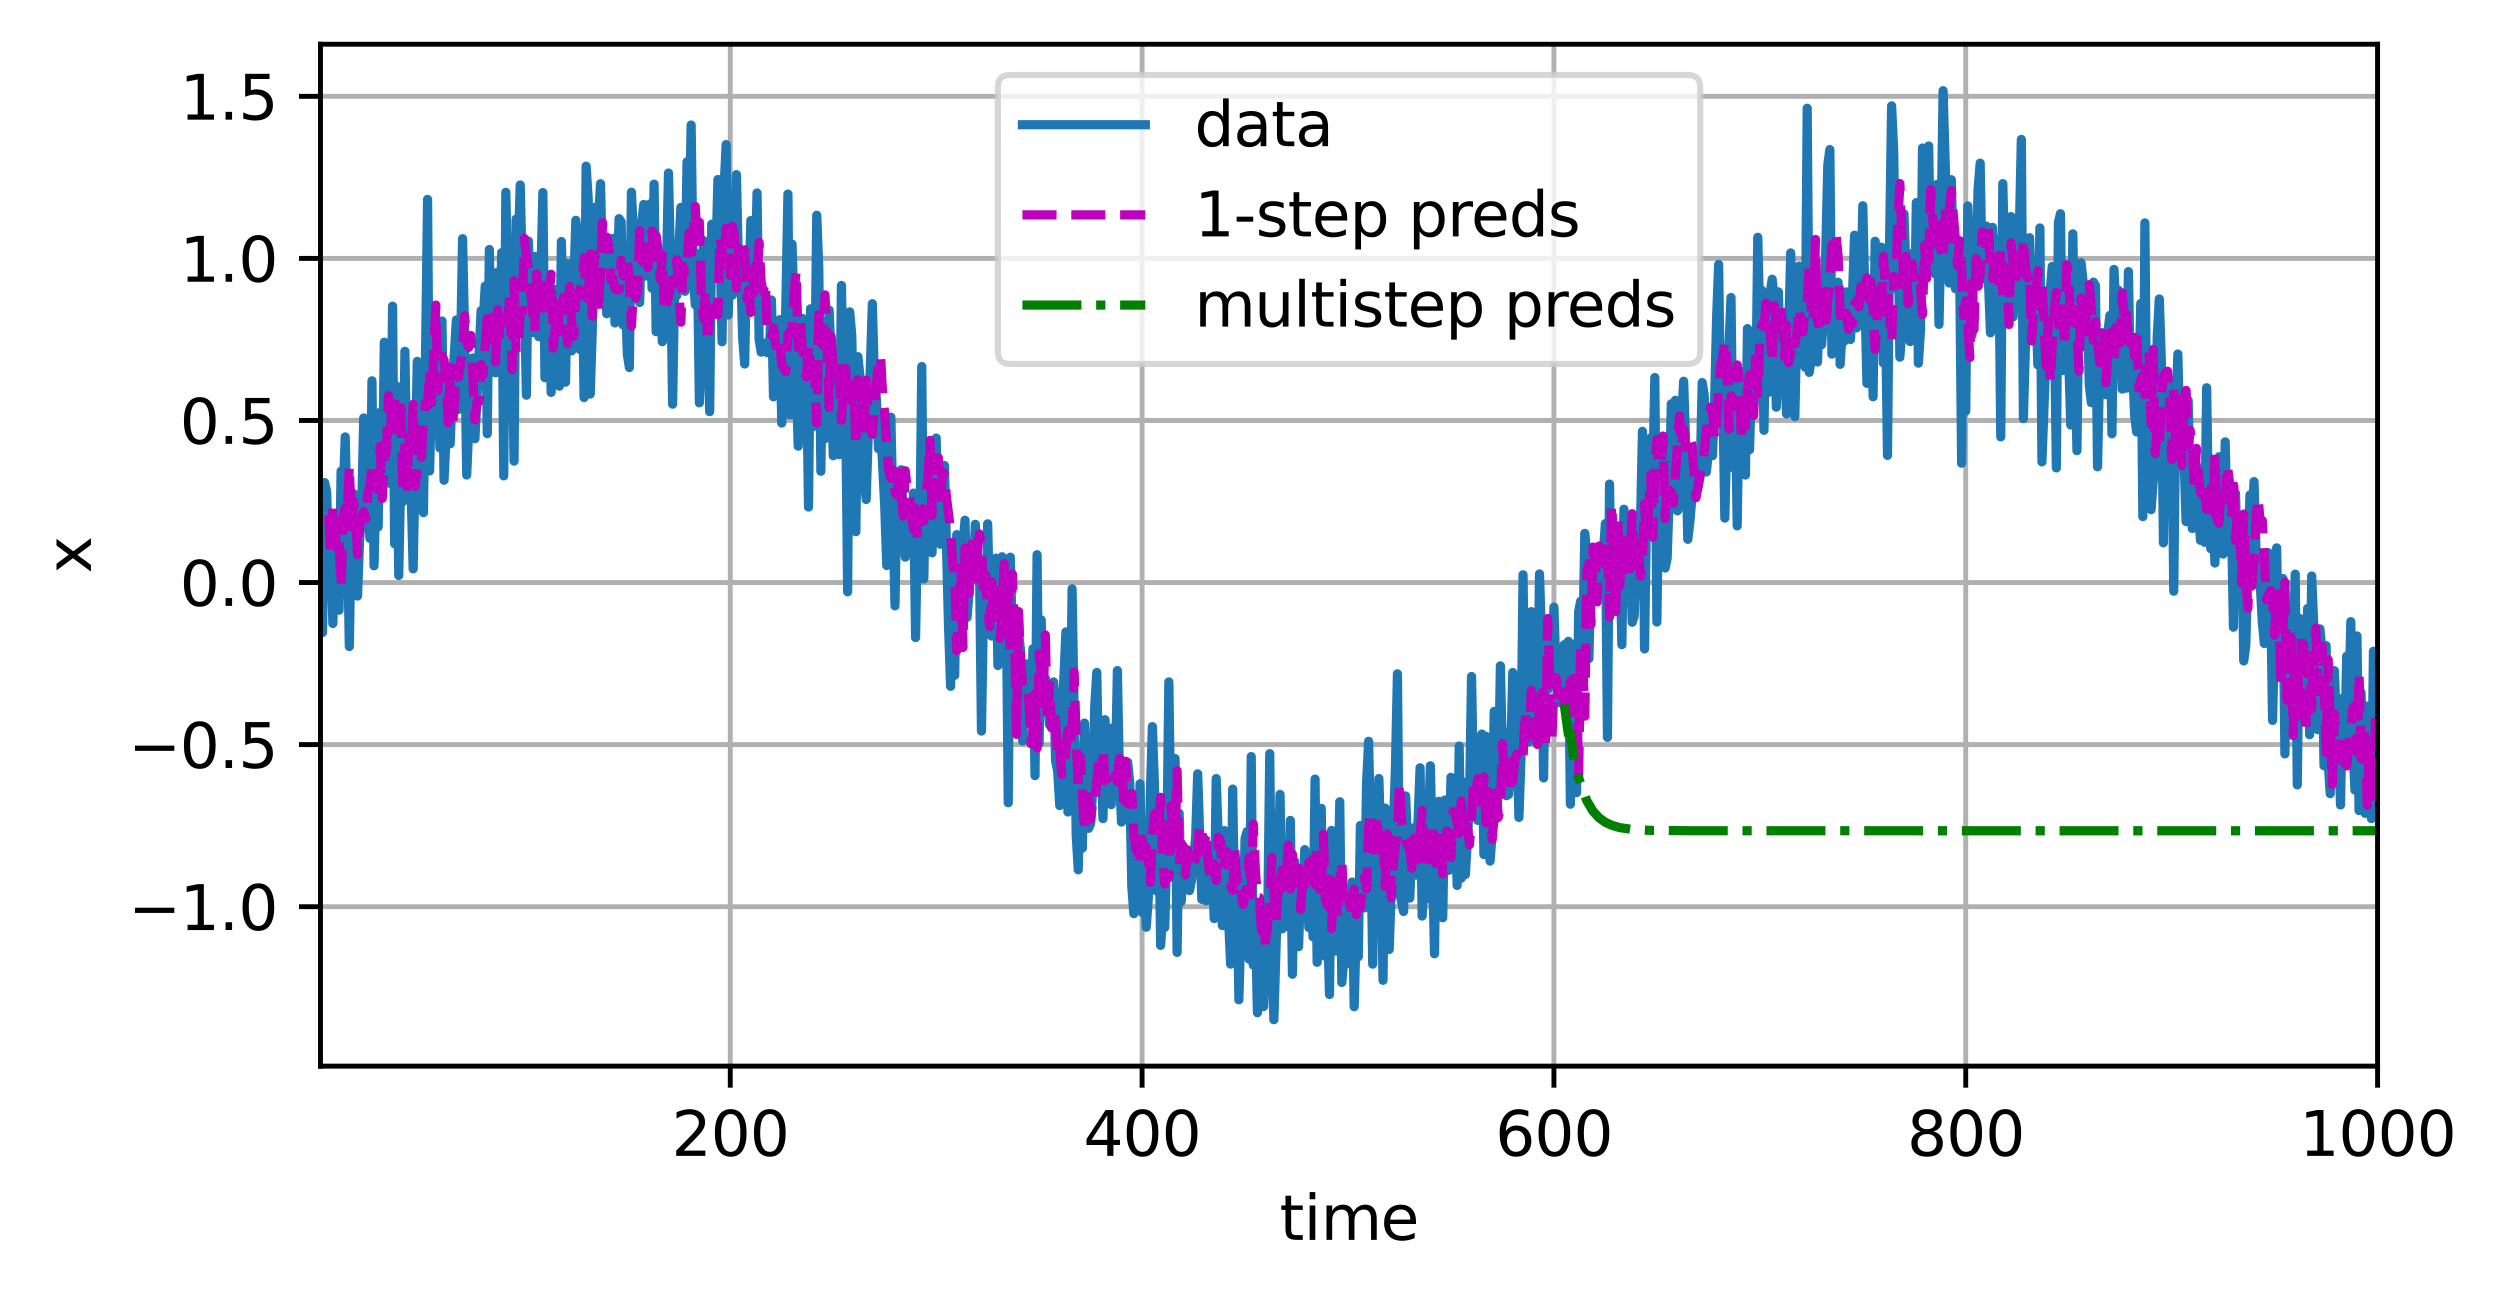 <?xml version="1.0" encoding="utf-8" standalone="no"?>
<!DOCTYPE svg PUBLIC "-//W3C//DTD SVG 1.1//EN"
  "http://www.w3.org/Graphics/SVG/1.1/DTD/svg11.dtd">
<svg xmlns:xlink="http://www.w3.org/1999/xlink" width="406.886pt" height="211.076pt" viewBox="0 0 406.886 211.076" xmlns="http://www.w3.org/2000/svg" version="1.1">
 <defs>
  <style type="text/css">*{stroke-linejoin: round; stroke-linecap: butt}</style>
 </defs>
 <g id="figure_1">
  <g id="patch_1">
   <path d="M 0 211.076 
L 406.886 211.076 
L 406.886 0 
L 0 0 
z
" style="fill: #ffffff"/>
  </g>
  <g id="axes_1">
   <g id="patch_2">
    <path d="M 52.161 173.52 
L 386.961 173.52 
L 386.961 7.2 
L 52.161 7.2 
z
" style="fill: #ffffff"/>
   </g>
   <g id="matplotlib.axis_1">
    <g id="xtick_1">
     <g id="line2d_1">
      <path d="M 118.853 173.52 
L 118.853 7.2 
" clip-path="url(#pcc7c55ac07)" style="fill: none; stroke: #b0b0b0; stroke-width: 0.8; stroke-linecap: square"/>
     </g>
     <g id="line2d_2">
      <defs>
       <path id="m15bc1eb836" d="M 0 0 
L 0 3.5 
" style="stroke: #000000; stroke-width: 0.8"/>
      </defs>
      <g>
       <use xlink:href="#m15bc1eb836" x="118.853" y="173.52" style="stroke: #000000; stroke-width: 0.8"/>
      </g>
     </g>
     <g id="text_1">
      <!-- 200 -->
      <g transform="translate(109.309 188.118)scale(0.1 -0.1)">
       <defs>
        <path id="DejaVuSans-32" d="M 1228 531 
L 3431 531 
L 3431 0 
L 469 0 
L 469 531 
Q 828 903 1448 1529 
Q 2069 2156 2228 2338 
Q 2531 2678 2651 2914 
Q 2772 3150 2772 3378 
Q 2772 3750 2511 3984 
Q 2250 4219 1831 4219 
Q 1534 4219 1204 4116 
Q 875 4013 500 3803 
L 500 4441 
Q 881 4594 1212 4672 
Q 1544 4750 1819 4750 
Q 2544 4750 2975 4387 
Q 3406 4025 3406 3419 
Q 3406 3131 3298 2873 
Q 3191 2616 2906 2266 
Q 2828 2175 2409 1742 
Q 1991 1309 1228 531 
z
" transform="scale(0.016)"/>
        <path id="DejaVuSans-30" d="M 2034 4250 
Q 1547 4250 1301 3770 
Q 1056 3291 1056 2328 
Q 1056 1369 1301 889 
Q 1547 409 2034 409 
Q 2525 409 2770 889 
Q 3016 1369 3016 2328 
Q 3016 3291 2770 3770 
Q 2525 4250 2034 4250 
z
M 2034 4750 
Q 2819 4750 3233 4129 
Q 3647 3509 3647 2328 
Q 3647 1150 3233 529 
Q 2819 -91 2034 -91 
Q 1250 -91 836 529 
Q 422 1150 422 2328 
Q 422 3509 836 4129 
Q 1250 4750 2034 4750 
z
" transform="scale(0.016)"/>
       </defs>
       <use xlink:href="#DejaVuSans-32"/>
       <use xlink:href="#DejaVuSans-30" x="63.623"/>
       <use xlink:href="#DejaVuSans-30" x="127.246"/>
      </g>
     </g>
    </g>
    <g id="xtick_2">
     <g id="line2d_3">
      <path d="M 185.88 173.52 
L 185.88 7.2 
" clip-path="url(#pcc7c55ac07)" style="fill: none; stroke: #b0b0b0; stroke-width: 0.8; stroke-linecap: square"/>
     </g>
     <g id="line2d_4">
      <g>
       <use xlink:href="#m15bc1eb836" x="185.88" y="173.52" style="stroke: #000000; stroke-width: 0.8"/>
      </g>
     </g>
     <g id="text_2">
      <!-- 400 -->
      <g transform="translate(176.336 188.118)scale(0.1 -0.1)">
       <defs>
        <path id="DejaVuSans-34" d="M 2419 4116 
L 825 1625 
L 2419 1625 
L 2419 4116 
z
M 2253 4666 
L 3047 4666 
L 3047 1625 
L 3713 1625 
L 3713 1100 
L 3047 1100 
L 3047 0 
L 2419 0 
L 2419 1100 
L 313 1100 
L 313 1709 
L 2253 4666 
z
" transform="scale(0.016)"/>
       </defs>
       <use xlink:href="#DejaVuSans-34"/>
       <use xlink:href="#DejaVuSans-30" x="63.623"/>
       <use xlink:href="#DejaVuSans-30" x="127.246"/>
      </g>
     </g>
    </g>
    <g id="xtick_3">
     <g id="line2d_5">
      <path d="M 252.907 173.52 
L 252.907 7.2 
" clip-path="url(#pcc7c55ac07)" style="fill: none; stroke: #b0b0b0; stroke-width: 0.8; stroke-linecap: square"/>
     </g>
     <g id="line2d_6">
      <g>
       <use xlink:href="#m15bc1eb836" x="252.907" y="173.52" style="stroke: #000000; stroke-width: 0.8"/>
      </g>
     </g>
     <g id="text_3">
      <!-- 600 -->
      <g transform="translate(243.363 188.118)scale(0.1 -0.1)">
       <defs>
        <path id="DejaVuSans-36" d="M 2113 2584 
Q 1688 2584 1439 2293 
Q 1191 2003 1191 1497 
Q 1191 994 1439 701 
Q 1688 409 2113 409 
Q 2538 409 2786 701 
Q 3034 994 3034 1497 
Q 3034 2003 2786 2293 
Q 2538 2584 2113 2584 
z
M 3366 4563 
L 3366 3988 
Q 3128 4100 2886 4159 
Q 2644 4219 2406 4219 
Q 1781 4219 1451 3797 
Q 1122 3375 1075 2522 
Q 1259 2794 1537 2939 
Q 1816 3084 2150 3084 
Q 2853 3084 3261 2657 
Q 3669 2231 3669 1497 
Q 3669 778 3244 343 
Q 2819 -91 2113 -91 
Q 1303 -91 875 529 
Q 447 1150 447 2328 
Q 447 3434 972 4092 
Q 1497 4750 2381 4750 
Q 2619 4750 2861 4703 
Q 3103 4656 3366 4563 
z
" transform="scale(0.016)"/>
       </defs>
       <use xlink:href="#DejaVuSans-36"/>
       <use xlink:href="#DejaVuSans-30" x="63.623"/>
       <use xlink:href="#DejaVuSans-30" x="127.246"/>
      </g>
     </g>
    </g>
    <g id="xtick_4">
     <g id="line2d_7">
      <path d="M 319.934 173.52 
L 319.934 7.2 
" clip-path="url(#pcc7c55ac07)" style="fill: none; stroke: #b0b0b0; stroke-width: 0.8; stroke-linecap: square"/>
     </g>
     <g id="line2d_8">
      <g>
       <use xlink:href="#m15bc1eb836" x="319.934" y="173.52" style="stroke: #000000; stroke-width: 0.8"/>
      </g>
     </g>
     <g id="text_4">
      <!-- 800 -->
      <g transform="translate(310.39 188.118)scale(0.1 -0.1)">
       <defs>
        <path id="DejaVuSans-38" d="M 2034 2216 
Q 1584 2216 1326 1975 
Q 1069 1734 1069 1313 
Q 1069 891 1326 650 
Q 1584 409 2034 409 
Q 2484 409 2743 651 
Q 3003 894 3003 1313 
Q 3003 1734 2745 1975 
Q 2488 2216 2034 2216 
z
M 1403 2484 
Q 997 2584 770 2862 
Q 544 3141 544 3541 
Q 544 4100 942 4425 
Q 1341 4750 2034 4750 
Q 2731 4750 3128 4425 
Q 3525 4100 3525 3541 
Q 3525 3141 3298 2862 
Q 3072 2584 2669 2484 
Q 3125 2378 3379 2068 
Q 3634 1759 3634 1313 
Q 3634 634 3220 271 
Q 2806 -91 2034 -91 
Q 1263 -91 848 271 
Q 434 634 434 1313 
Q 434 1759 690 2068 
Q 947 2378 1403 2484 
z
M 1172 3481 
Q 1172 3119 1398 2916 
Q 1625 2713 2034 2713 
Q 2441 2713 2670 2916 
Q 2900 3119 2900 3481 
Q 2900 3844 2670 4047 
Q 2441 4250 2034 4250 
Q 1625 4250 1398 4047 
Q 1172 3844 1172 3481 
z
" transform="scale(0.016)"/>
       </defs>
       <use xlink:href="#DejaVuSans-38"/>
       <use xlink:href="#DejaVuSans-30" x="63.623"/>
       <use xlink:href="#DejaVuSans-30" x="127.246"/>
      </g>
     </g>
    </g>
    <g id="xtick_5">
     <g id="line2d_9">
      <path d="M 386.961 173.52 
L 386.961 7.2 
" clip-path="url(#pcc7c55ac07)" style="fill: none; stroke: #b0b0b0; stroke-width: 0.8; stroke-linecap: square"/>
     </g>
     <g id="line2d_10">
      <g>
       <use xlink:href="#m15bc1eb836" x="386.961" y="173.52" style="stroke: #000000; stroke-width: 0.8"/>
      </g>
     </g>
     <g id="text_5">
      <!-- 1000 -->
      <g transform="translate(374.236 188.118)scale(0.1 -0.1)">
       <defs>
        <path id="DejaVuSans-31" d="M 794 531 
L 1825 531 
L 1825 4091 
L 703 3866 
L 703 4441 
L 1819 4666 
L 2450 4666 
L 2450 531 
L 3481 531 
L 3481 0 
L 794 0 
L 794 531 
z
" transform="scale(0.016)"/>
       </defs>
       <use xlink:href="#DejaVuSans-31"/>
       <use xlink:href="#DejaVuSans-30" x="63.623"/>
       <use xlink:href="#DejaVuSans-30" x="127.246"/>
       <use xlink:href="#DejaVuSans-30" x="190.869"/>
      </g>
     </g>
    </g>
    <g id="text_6">
     <!-- time -->
     <g transform="translate(208.265 201.797)scale(0.1 -0.1)">
      <defs>
       <path id="DejaVuSans-74" d="M 1172 4494 
L 1172 3500 
L 2356 3500 
L 2356 3053 
L 1172 3053 
L 1172 1153 
Q 1172 725 1289 603 
Q 1406 481 1766 481 
L 2356 481 
L 2356 0 
L 1766 0 
Q 1100 0 847 248 
Q 594 497 594 1153 
L 594 3053 
L 172 3053 
L 172 3500 
L 594 3500 
L 594 4494 
L 1172 4494 
z
" transform="scale(0.016)"/>
       <path id="DejaVuSans-69" d="M 603 3500 
L 1178 3500 
L 1178 0 
L 603 0 
L 603 3500 
z
M 603 4863 
L 1178 4863 
L 1178 4134 
L 603 4134 
L 603 4863 
z
" transform="scale(0.016)"/>
       <path id="DejaVuSans-6d" d="M 3328 2828 
Q 3544 3216 3844 3400 
Q 4144 3584 4550 3584 
Q 5097 3584 5394 3201 
Q 5691 2819 5691 2113 
L 5691 0 
L 5113 0 
L 5113 2094 
Q 5113 2597 4934 2840 
Q 4756 3084 4391 3084 
Q 3944 3084 3684 2787 
Q 3425 2491 3425 1978 
L 3425 0 
L 2847 0 
L 2847 2094 
Q 2847 2600 2669 2842 
Q 2491 3084 2119 3084 
Q 1678 3084 1418 2786 
Q 1159 2488 1159 1978 
L 1159 0 
L 581 0 
L 581 3500 
L 1159 3500 
L 1159 2956 
Q 1356 3278 1631 3431 
Q 1906 3584 2284 3584 
Q 2666 3584 2933 3390 
Q 3200 3197 3328 2828 
z
" transform="scale(0.016)"/>
       <path id="DejaVuSans-65" d="M 3597 1894 
L 3597 1613 
L 953 1613 
Q 991 1019 1311 708 
Q 1631 397 2203 397 
Q 2534 397 2845 478 
Q 3156 559 3463 722 
L 3463 178 
Q 3153 47 2828 -22 
Q 2503 -91 2169 -91 
Q 1331 -91 842 396 
Q 353 884 353 1716 
Q 353 2575 817 3079 
Q 1281 3584 2069 3584 
Q 2775 3584 3186 3129 
Q 3597 2675 3597 1894 
z
M 3022 2063 
Q 3016 2534 2758 2815 
Q 2500 3097 2075 3097 
Q 1594 3097 1305 2825 
Q 1016 2553 972 2059 
L 3022 2063 
z
" transform="scale(0.016)"/>
      </defs>
      <use xlink:href="#DejaVuSans-74"/>
      <use xlink:href="#DejaVuSans-69" x="39.209"/>
      <use xlink:href="#DejaVuSans-6d" x="66.992"/>
      <use xlink:href="#DejaVuSans-65" x="164.404"/>
     </g>
    </g>
   </g>
   <g id="matplotlib.axis_2">
    <g id="ytick_1">
     <g id="line2d_11">
      <path d="M 52.161 147.568 
L 386.961 147.568 
" clip-path="url(#pcc7c55ac07)" style="fill: none; stroke: #b0b0b0; stroke-width: 0.8; stroke-linecap: square"/>
     </g>
     <g id="line2d_12">
      <defs>
       <path id="m2a8b8348c2" d="M 0 0 
L -3.5 0 
" style="stroke: #000000; stroke-width: 0.8"/>
      </defs>
      <g>
       <use xlink:href="#m2a8b8348c2" x="52.161" y="147.568" style="stroke: #000000; stroke-width: 0.8"/>
      </g>
     </g>
     <g id="text_7">
      <!-- −1.0 -->
      <g transform="translate(20.878 151.367)scale(0.1 -0.1)">
       <defs>
        <path id="DejaVuSans-2212" d="M 678 2272 
L 4684 2272 
L 4684 1741 
L 678 1741 
L 678 2272 
z
" transform="scale(0.016)"/>
        <path id="DejaVuSans-2e" d="M 684 794 
L 1344 794 
L 1344 0 
L 684 0 
L 684 794 
z
" transform="scale(0.016)"/>
       </defs>
       <use xlink:href="#DejaVuSans-2212"/>
       <use xlink:href="#DejaVuSans-31" x="83.789"/>
       <use xlink:href="#DejaVuSans-2e" x="147.412"/>
       <use xlink:href="#DejaVuSans-30" x="179.199"/>
      </g>
     </g>
    </g>
    <g id="ytick_2">
     <g id="line2d_13">
      <path d="M 52.161 121.189 
L 386.961 121.189 
" clip-path="url(#pcc7c55ac07)" style="fill: none; stroke: #b0b0b0; stroke-width: 0.8; stroke-linecap: square"/>
     </g>
     <g id="line2d_14">
      <g>
       <use xlink:href="#m2a8b8348c2" x="52.161" y="121.189" style="stroke: #000000; stroke-width: 0.8"/>
      </g>
     </g>
     <g id="text_8">
      <!-- −0.5 -->
      <g transform="translate(20.878 124.988)scale(0.1 -0.1)">
       <defs>
        <path id="DejaVuSans-35" d="M 691 4666 
L 3169 4666 
L 3169 4134 
L 1269 4134 
L 1269 2991 
Q 1406 3038 1543 3061 
Q 1681 3084 1819 3084 
Q 2600 3084 3056 2656 
Q 3513 2228 3513 1497 
Q 3513 744 3044 326 
Q 2575 -91 1722 -91 
Q 1428 -91 1123 -41 
Q 819 9 494 109 
L 494 744 
Q 775 591 1075 516 
Q 1375 441 1709 441 
Q 2250 441 2565 725 
Q 2881 1009 2881 1497 
Q 2881 1984 2565 2268 
Q 2250 2553 1709 2553 
Q 1456 2553 1204 2497 
Q 953 2441 691 2322 
L 691 4666 
z
" transform="scale(0.016)"/>
       </defs>
       <use xlink:href="#DejaVuSans-2212"/>
       <use xlink:href="#DejaVuSans-30" x="83.789"/>
       <use xlink:href="#DejaVuSans-2e" x="147.412"/>
       <use xlink:href="#DejaVuSans-35" x="179.199"/>
      </g>
     </g>
    </g>
    <g id="ytick_3">
     <g id="line2d_15">
      <path d="M 52.161 94.811 
L 386.961 94.811 
" clip-path="url(#pcc7c55ac07)" style="fill: none; stroke: #b0b0b0; stroke-width: 0.8; stroke-linecap: square"/>
     </g>
     <g id="line2d_16">
      <g>
       <use xlink:href="#m2a8b8348c2" x="52.161" y="94.811" style="stroke: #000000; stroke-width: 0.8"/>
      </g>
     </g>
     <g id="text_9">
      <!-- 0.0 -->
      <g transform="translate(29.258 98.61)scale(0.1 -0.1)">
       <use xlink:href="#DejaVuSans-30"/>
       <use xlink:href="#DejaVuSans-2e" x="63.623"/>
       <use xlink:href="#DejaVuSans-30" x="95.41"/>
      </g>
     </g>
    </g>
    <g id="ytick_4">
     <g id="line2d_17">
      <path d="M 52.161 68.432 
L 386.961 68.432 
" clip-path="url(#pcc7c55ac07)" style="fill: none; stroke: #b0b0b0; stroke-width: 0.8; stroke-linecap: square"/>
     </g>
     <g id="line2d_18">
      <g>
       <use xlink:href="#m2a8b8348c2" x="52.161" y="68.432" style="stroke: #000000; stroke-width: 0.8"/>
      </g>
     </g>
     <g id="text_10">
      <!-- 0.5 -->
      <g transform="translate(29.258 72.232)scale(0.1 -0.1)">
       <use xlink:href="#DejaVuSans-30"/>
       <use xlink:href="#DejaVuSans-2e" x="63.623"/>
       <use xlink:href="#DejaVuSans-35" x="95.41"/>
      </g>
     </g>
    </g>
    <g id="ytick_5">
     <g id="line2d_19">
      <path d="M 52.161 42.054 
L 386.961 42.054 
" clip-path="url(#pcc7c55ac07)" style="fill: none; stroke: #b0b0b0; stroke-width: 0.8; stroke-linecap: square"/>
     </g>
     <g id="line2d_20">
      <g>
       <use xlink:href="#m2a8b8348c2" x="52.161" y="42.054" style="stroke: #000000; stroke-width: 0.8"/>
      </g>
     </g>
     <g id="text_11">
      <!-- 1.0 -->
      <g transform="translate(29.258 45.853)scale(0.1 -0.1)">
       <use xlink:href="#DejaVuSans-31"/>
       <use xlink:href="#DejaVuSans-2e" x="63.623"/>
       <use xlink:href="#DejaVuSans-30" x="95.41"/>
      </g>
     </g>
    </g>
    <g id="ytick_6">
     <g id="line2d_21">
      <path d="M 52.161 15.675 
L 386.961 15.675 
" clip-path="url(#pcc7c55ac07)" style="fill: none; stroke: #b0b0b0; stroke-width: 0.8; stroke-linecap: square"/>
     </g>
     <g id="line2d_22">
      <g>
       <use xlink:href="#m2a8b8348c2" x="52.161" y="15.675" style="stroke: #000000; stroke-width: 0.8"/>
      </g>
     </g>
     <g id="text_12">
      <!-- 1.5 -->
      <g transform="translate(29.258 19.475)scale(0.1 -0.1)">
       <use xlink:href="#DejaVuSans-31"/>
       <use xlink:href="#DejaVuSans-2e" x="63.623"/>
       <use xlink:href="#DejaVuSans-35" x="95.41"/>
      </g>
     </g>
    </g>
    <g id="text_13">
     <!-- x -->
     <g transform="translate(14.798 93.319)rotate(-90)scale(0.1 -0.1)">
      <defs>
       <path id="DejaVuSans-78" d="M 3513 3500 
L 2247 1797 
L 3578 0 
L 2900 0 
L 1881 1375 
L 863 0 
L 184 0 
L 1544 1831 
L 300 3500 
L 978 3500 
L 1906 2253 
L 2834 3500 
L 3513 3500 
z
" transform="scale(0.016)"/>
      </defs>
      <use xlink:href="#DejaVuSans-78"/>
     </g>
    </g>
   </g>
   <g id="line2d_23">
    <path d="M 52.161 89.879 
L 52.496 102.936 
L 52.831 78.541 
L 53.166 80.013 
L 53.501 91.172 
L 53.837 88.918 
L 54.172 101.471 
L 54.507 89.175 
L 54.842 88.799 
L 55.177 99.308 
L 55.512 76.682 
L 55.847 80.625 
L 56.183 71.115 
L 56.518 85.426 
L 56.853 105.22 
L 57.188 85.173 
L 57.523 80.312 
L 57.858 84.313 
L 58.193 97.005 
L 58.529 87.762 
L 58.864 82.72 
L 59.199 68.025 
L 59.534 85.847 
L 59.869 81.906 
L 60.204 87.619 
L 60.539 61.985 
L 60.874 92.077 
L 61.21 78.009 
L 61.545 85.757 
L 61.88 67.098 
L 62.215 80.657 
L 62.55 55.698 
L 62.885 66.746 
L 63.556 78.711 
L 63.891 49.836 
L 64.226 88.501 
L 64.561 62.861 
L 64.896 93.657 
L 65.231 77.271 
L 65.566 81.637 
L 65.901 57.173 
L 66.237 77.66 
L 66.572 70.39 
L 66.907 79.874 
L 67.242 92.584 
L 67.912 58.817 
L 68.247 62.837 
L 68.583 71.567 
L 68.918 83.43 
L 69.588 32.457 
L 69.923 76.643 
L 70.258 62.466 
L 70.593 53.704 
L 70.929 58.175 
L 71.264 59.323 
L 71.599 72.907 
L 71.934 52.248 
L 72.269 78.155 
L 72.604 71.029 
L 72.939 59.809 
L 73.274 72.219 
L 73.61 62.976 
L 74.28 52.064 
L 74.615 66.634 
L 74.95 57.296 
L 75.285 38.851 
L 75.62 54.143 
L 75.956 77.311 
L 76.291 69.597 
L 76.626 70.059 
L 76.961 58.262 
L 77.296 71.405 
L 78.301 50.569 
L 78.637 52.378 
L 78.972 46.556 
L 79.307 70.585 
L 79.642 40.612 
L 79.977 60.477 
L 80.312 54.476 
L 80.647 60.675 
L 80.983 44.283 
L 81.318 56.299 
L 81.653 41.113 
L 81.988 77.451 
L 82.323 31.3 
L 82.993 63.824 
L 83.329 54.553 
L 83.664 75.048 
L 83.999 35.668 
L 84.334 40.883 
L 84.669 30.107 
L 85.004 44.338 
L 85.339 47.976 
L 85.674 64.32 
L 86.01 39.243 
L 86.345 50.771 
L 86.68 54.134 
L 87.015 41.752 
L 87.35 52.801 
L 87.685 54.793 
L 88.02 44.953 
L 88.356 31.338 
L 88.691 61.475 
L 89.026 55.378 
L 89.361 47.195 
L 89.696 63.865 
L 90.031 47.862 
L 90.366 47.12 
L 90.701 51.763 
L 91.037 62.849 
L 91.372 39.31 
L 91.707 54.904 
L 92.042 62.205 
L 92.377 42.902 
L 92.712 53.437 
L 93.047 57.093 
L 93.718 35.854 
L 94.053 39.514 
L 94.388 56.882 
L 94.723 40.837 
L 95.058 64.709 
L 95.393 27.044 
L 95.729 32.259 
L 96.064 64.133 
L 96.399 53.695 
L 96.734 33.75 
L 97.069 41.684 
L 97.739 29.906 
L 98.074 44.532 
L 98.41 39.744 
L 98.745 51.059 
L 99.08 47.504 
L 99.415 49.076 
L 99.75 38.803 
L 100.085 52.563 
L 100.42 46.876 
L 100.756 35.59 
L 101.091 36.09 
L 101.426 52.887 
L 101.761 46.977 
L 102.096 57.626 
L 102.431 59.81 
L 102.766 31.283 
L 103.437 44.886 
L 103.772 36.639 
L 104.107 49.228 
L 104.442 36.33 
L 104.777 33.278 
L 105.112 44.926 
L 105.783 33.196 
L 106.118 46.906 
L 106.453 29.971 
L 106.788 53.984 
L 107.123 47.4 
L 107.458 45.337 
L 107.793 55.608 
L 108.129 54.893 
L 108.464 43.859 
L 108.799 28.165 
L 109.134 42.81 
L 109.469 65.781 
L 109.804 46.649 
L 110.139 48.128 
L 110.81 33.767 
L 111.145 46.735 
L 111.48 47.413 
L 111.815 26.342 
L 112.15 37.366 
L 112.485 20.352 
L 112.82 44.585 
L 113.156 49.599 
L 113.491 41.304 
L 113.826 65.561 
L 114.161 55.844 
L 114.496 39.149 
L 114.831 57.253 
L 115.166 52.411 
L 115.501 66.998 
L 115.837 36.491 
L 116.172 45.39 
L 116.507 42.453 
L 116.842 29.218 
L 117.177 38.718 
L 117.512 55.62 
L 117.847 30.502 
L 118.183 23.535 
L 118.518 51.272 
L 118.853 40.567 
L 119.188 48.035 
L 119.523 43.972 
L 119.858 28.425 
L 120.193 43.441 
L 120.529 42.833 
L 120.864 54.948 
L 121.199 59.238 
L 121.534 41.534 
L 121.869 47.96 
L 122.204 35.902 
L 122.539 46.793 
L 122.874 45.746 
L 123.21 31.407 
L 123.545 55.242 
L 123.88 57.307 
L 124.215 56.027 
L 124.55 55.849 
L 124.885 57.403 
L 125.22 57.192 
L 125.556 48.835 
L 125.891 64.577 
L 126.226 63.062 
L 126.561 62.673 
L 126.896 52.036 
L 127.231 68.853 
L 127.566 61.445 
L 127.901 49.599 
L 128.237 31.584 
L 128.572 67.509 
L 128.907 39.737 
L 129.912 72.61 
L 130.247 57.847 
L 130.583 51.815 
L 130.918 60.385 
L 131.253 58.904 
L 131.588 82.517 
L 131.923 50.254 
L 132.258 69.49 
L 132.593 62.905 
L 132.929 35.034 
L 133.264 43.688 
L 133.599 76.698 
L 133.934 52.322 
L 134.269 71.407 
L 134.939 50.463 
L 135.274 57.764 
L 135.61 74.167 
L 136.28 61.873 
L 136.615 74.001 
L 136.95 46.453 
L 137.285 66.37 
L 137.62 64.964 
L 137.956 96.315 
L 138.291 50.757 
L 138.626 54.557 
L 139.296 86.529 
L 139.631 58.049 
L 139.966 61.344 
L 140.301 63.209 
L 140.637 77.409 
L 140.972 81.295 
L 141.977 49.429 
L 142.312 61.601 
L 142.647 65.059 
L 142.983 73.023 
L 143.318 69.233 
L 143.988 82.285 
L 144.323 92.038 
L 144.658 75.174 
L 144.993 67.901 
L 145.664 98.608 
L 145.999 78.465 
L 146.334 76.923 
L 146.669 76.452 
L 147.339 90.67 
L 147.674 86.432 
L 148.01 86.252 
L 148.345 88.596 
L 148.68 80.256 
L 149.015 103.763 
L 149.35 84.582 
L 149.685 89.822 
L 150.02 59.662 
L 150.356 94.217 
L 150.691 74.355 
L 151.026 87.604 
L 151.361 77.763 
L 151.696 89.969 
L 152.031 72.347 
L 152.366 71.296 
L 152.701 87.144 
L 153.037 88.569 
L 153.707 75.764 
L 154.377 101.902 
L 154.712 111.696 
L 155.047 93.321 
L 155.383 109.908 
L 155.718 87.012 
L 156.388 104.186 
L 156.723 89.074 
L 157.058 84.669 
L 157.393 100.486 
L 157.729 96.351 
L 158.064 90.151 
L 158.399 94.018 
L 158.734 85.343 
L 159.069 90.354 
L 159.404 91.041 
L 159.739 118.985 
L 160.074 98.133 
L 160.41 103.331 
L 160.745 85.254 
L 161.08 98.97 
L 161.415 103.524 
L 161.75 102.752 
L 162.085 90.855 
L 162.42 108.316 
L 163.091 90.619 
L 163.426 97.064 
L 163.761 96.076 
L 164.096 130.651 
L 164.431 90.689 
L 164.766 104.149 
L 165.101 111.968 
L 165.437 101.974 
L 165.772 102.991 
L 166.107 105.938 
L 166.442 120.611 
L 167.112 108.058 
L 167.447 116.277 
L 167.783 117.743 
L 168.118 105.593 
L 168.453 126.231 
L 168.788 90.282 
L 169.123 121.018 
L 169.458 100.894 
L 169.793 111.73 
L 170.129 110.406 
L 170.464 111.957 
L 170.799 117.932 
L 171.134 111.449 
L 171.469 110.996 
L 171.804 123.846 
L 172.139 125.463 
L 172.474 131.104 
L 172.81 114.398 
L 173.145 110.525 
L 173.48 102.852 
L 173.815 132.152 
L 174.15 123.436 
L 174.485 95.841 
L 175.156 135.923 
L 175.491 141.56 
L 175.826 125.465 
L 176.161 138.04 
L 176.496 117.68 
L 177.166 134.816 
L 177.501 134.046 
L 177.837 128.54 
L 178.172 114.999 
L 178.507 109.441 
L 178.842 128.137 
L 179.177 123.136 
L 179.512 133.241 
L 179.847 117.134 
L 180.183 125.204 
L 180.518 121.477 
L 180.853 130.96 
L 181.188 118.406 
L 181.523 126.668 
L 181.858 109.143 
L 182.193 126.213 
L 182.529 133.793 
L 182.864 126.407 
L 183.199 130.941 
L 183.534 124.063 
L 183.869 127.375 
L 184.204 144.304 
L 184.539 148.701 
L 184.874 143.069 
L 185.21 141.273 
L 185.545 127.563 
L 185.88 148.477 
L 186.215 135.932 
L 186.55 150.91 
L 186.885 146.28 
L 187.22 129.308 
L 187.556 118.258 
L 187.891 127.729 
L 188.226 145.017 
L 188.561 130.102 
L 188.896 153.866 
L 189.231 149.087 
L 189.566 150.944 
L 189.901 138.285 
L 190.237 110.983 
L 190.572 135.53 
L 190.907 141.491 
L 191.242 123.453 
L 191.577 155.005 
L 191.912 132.382 
L 192.247 146.746 
L 192.583 141.149 
L 192.918 141.522 
L 193.253 140.493 
L 193.588 144.946 
L 193.923 143.252 
L 194.593 136.338 
L 194.929 125.948 
L 195.599 146.367 
L 195.934 136.396 
L 196.269 146.592 
L 196.604 146.503 
L 196.939 144.551 
L 197.274 138.878 
L 197.61 149.492 
L 197.945 126.711 
L 198.615 146.581 
L 198.95 150.637 
L 199.285 135.189 
L 200.291 156.91 
L 200.626 128.426 
L 200.961 149.431 
L 201.296 140.497 
L 201.631 162.719 
L 201.966 150.963 
L 202.301 151.988 
L 202.637 136.494 
L 202.972 135.34 
L 203.307 156.116 
L 203.642 123.138 
L 203.977 157.061 
L 204.312 149.248 
L 204.647 164.824 
L 204.983 156.993 
L 205.318 152.888 
L 205.653 163.816 
L 205.988 152.316 
L 206.323 149.713 
L 206.658 122.663 
L 206.993 154.828 
L 207.329 165.96 
L 207.999 143.582 
L 208.334 129.304 
L 208.669 151.182 
L 209.004 146.282 
L 209.339 138.215 
L 209.674 150.854 
L 210.01 133.522 
L 210.345 158.558 
L 210.68 140.138 
L 211.35 154.077 
L 211.685 143.939 
L 212.02 147.024 
L 212.356 138.285 
L 212.691 142.125 
L 213.026 150.965 
L 213.361 139.817 
L 213.696 152.478 
L 214.031 126.809 
L 214.366 156.613 
L 214.701 150.428 
L 215.037 131.561 
L 215.372 154.838 
L 215.707 155.653 
L 216.042 148.978 
L 216.377 161.862 
L 216.712 135.162 
L 217.047 154.27 
L 217.383 154.792 
L 217.718 147.003 
L 218.053 130.49 
L 218.388 159.892 
L 218.723 155.941 
L 219.058 156.917 
L 219.393 145.555 
L 219.729 149.282 
L 220.064 143.562 
L 220.399 163.846 
L 220.734 150.962 
L 221.069 155.711 
L 221.404 134.352 
L 221.739 145.05 
L 222.074 147.769 
L 222.41 127.624 
L 222.745 120.649 
L 223.08 135.663 
L 223.415 156.916 
L 223.75 130.759 
L 224.085 140.358 
L 224.42 126.71 
L 224.756 138.532 
L 225.091 159.543 
L 225.426 131.52 
L 225.761 134.495 
L 226.096 154.538 
L 227.101 125.343 
L 227.437 109.671 
L 227.772 145.136 
L 228.442 148.35 
L 228.777 129.551 
L 229.447 146.168 
L 229.783 137.644 
L 230.118 134.717 
L 230.453 142.408 
L 231.123 124.965 
L 231.458 149.086 
L 231.793 142.646 
L 232.129 146.34 
L 232.799 124.641 
L 233.469 155.231 
L 233.804 131.866 
L 234.139 130.428 
L 234.474 147.118 
L 234.81 149.366 
L 235.145 130.214 
L 235.48 133.47 
L 235.815 141.646 
L 236.15 126.518 
L 236.485 129.438 
L 236.82 131.104 
L 237.156 144.107 
L 237.491 121.431 
L 237.826 142.94 
L 238.161 127.29 
L 238.496 142.322 
L 239.166 130.561 
L 239.501 110.106 
L 239.837 128.405 
L 240.172 120.247 
L 240.507 133.517 
L 240.842 131.808 
L 241.177 119.474 
L 241.512 139.082 
L 241.847 119.843 
L 242.183 135.097 
L 242.518 140.141 
L 242.853 135.608 
L 243.188 115.779 
L 243.523 133.249 
L 243.858 128.357 
L 244.193 108.368 
L 244.529 122.943 
L 244.864 119.08 
L 245.199 129.498 
L 245.534 129.301 
L 245.869 123.414 
L 246.204 109.459 
L 246.874 118.614 
L 247.21 133.039 
L 247.545 123.409 
L 247.88 93.549 
L 248.215 118.239 
L 248.55 115.885 
L 248.885 120.724 
L 249.22 99.546 
L 249.556 118.709 
L 249.891 119.982 
L 250.226 119.113 
L 250.561 93.406 
L 250.896 104.136 
L 251.231 126.608 
L 251.566 102.195 
L 251.901 112.245 
L 252.572 110.606 
L 252.907 98.812 
L 253.242 109.567 
L 253.577 110.865 
L 253.912 114.365 
L 254.247 110.435 
L 254.583 104.93 
L 254.918 107.112 
L 255.253 104.384 
L 255.588 130.888 
L 255.923 104.825 
L 256.258 104.938 
L 256.593 128.999 
L 256.929 99.51 
L 257.264 97.849 
L 257.599 105.187 
L 257.934 86.812 
L 258.269 90.442 
L 258.604 107.177 
L 258.939 92.613 
L 259.274 95.371 
L 259.61 91.276 
L 259.945 89.543 
L 260.28 94.669 
L 260.615 94.767 
L 261.285 85.22 
L 261.62 120.006 
L 261.956 78.793 
L 262.291 99.139 
L 262.626 89.515 
L 262.961 91.735 
L 263.296 99.6 
L 263.631 88.698 
L 263.966 104.922 
L 264.301 82.88 
L 264.637 89.745 
L 264.972 87.436 
L 265.307 87.978 
L 265.642 101.27 
L 265.977 100.21 
L 266.312 89.15 
L 266.647 91.124 
L 266.983 85.671 
L 267.318 70.205 
L 267.653 105.614 
L 267.988 82.988 
L 268.323 78.477 
L 268.658 71.276 
L 268.993 78.307 
L 269.329 61.446 
L 269.664 101.237 
L 269.999 77.218 
L 270.334 73.824 
L 270.669 76.356 
L 271.004 92.445 
L 271.339 90.869 
L 271.674 80.659 
L 272.01 65.727 
L 272.345 69.651 
L 272.68 65.143 
L 273.015 83.148 
L 273.35 82.037 
L 273.685 68.486 
L 274.02 62.054 
L 274.356 72.659 
L 274.691 87.777 
L 275.026 85.018 
L 275.696 77.122 
L 276.031 80.351 
L 276.366 79.329 
L 276.701 77.481 
L 277.037 62.269 
L 277.372 64.314 
L 277.707 76.816 
L 278.042 73.881 
L 278.377 67.574 
L 278.712 74.165 
L 279.047 65.818 
L 279.383 51.752 
L 279.718 43.044 
L 280.053 69.134 
L 280.388 64.011 
L 280.723 84.316 
L 281.393 56.276 
L 281.729 48.431 
L 282.064 76.1 
L 282.399 63.183 
L 282.734 85.588 
L 283.069 63.405 
L 283.404 60.498 
L 283.739 61.216 
L 284.074 77.312 
L 284.41 53.482 
L 284.745 73.192 
L 285.08 61.311 
L 285.415 56.714 
L 285.75 65.204 
L 286.085 38.624 
L 286.42 52.426 
L 286.756 47.263 
L 287.091 70.03 
L 287.426 48.728 
L 287.761 63.9 
L 288.096 47.716 
L 288.431 45.452 
L 288.766 48.647 
L 289.101 66.265 
L 289.437 47.504 
L 289.772 59.216 
L 290.107 56.307 
L 290.442 60.564 
L 290.777 67.376 
L 291.447 41.171 
L 292.118 67.809 
L 292.453 52.399 
L 292.788 43.317 
L 293.123 44.503 
L 293.458 56.279 
L 293.793 59.768 
L 294.129 17.617 
L 294.464 60.605 
L 294.799 58.329 
L 295.134 41.847 
L 295.469 47.405 
L 295.804 58.916 
L 296.139 50.417 
L 296.474 56.099 
L 296.81 51.197 
L 297.145 41.008 
L 297.48 26.845 
L 297.815 24.345 
L 298.15 57.632 
L 298.485 48.338 
L 298.82 52.335 
L 299.156 45.934 
L 299.491 59.298 
L 299.826 53.868 
L 300.161 55.521 
L 300.496 47.51 
L 300.831 54.361 
L 301.166 55.26 
L 301.501 47.983 
L 301.837 38.284 
L 302.172 53.369 
L 302.507 47.039 
L 302.842 48.943 
L 303.177 33.488 
L 303.847 62.39 
L 304.518 46.38 
L 304.853 64.571 
L 305.188 39.269 
L 305.523 43.009 
L 305.858 44.729 
L 306.193 40.232 
L 306.529 59.075 
L 306.864 50.724 
L 307.199 74.113 
L 307.534 39.513 
L 307.869 17.234 
L 308.204 24.482 
L 308.539 46.961 
L 308.874 32.388 
L 309.21 58.127 
L 309.545 53.563 
L 309.88 34.824 
L 310.215 44.417 
L 310.55 41.195 
L 310.885 55.592 
L 311.22 42.363 
L 311.556 55.081 
L 311.891 32.976 
L 312.226 59.107 
L 312.561 53.861 
L 312.896 24.089 
L 313.231 29.922 
L 313.566 43.57 
L 313.901 23.76 
L 314.237 44.26 
L 314.572 34.093 
L 314.907 44.547 
L 315.242 30.023 
L 315.577 52.791 
L 315.912 37.6 
L 316.247 14.76 
L 316.918 37.904 
L 317.253 46.065 
L 317.588 29.251 
L 317.923 42.808 
L 318.258 46.989 
L 318.593 43.708 
L 318.929 42.434 
L 319.264 75.39 
L 319.599 41.905 
L 319.934 66.891 
L 320.269 33.527 
L 320.604 47.675 
L 320.939 54.541 
L 321.274 41.546 
L 321.61 43.19 
L 321.945 30.753 
L 322.28 26.556 
L 322.615 45.378 
L 322.95 43.396 
L 323.285 36.815 
L 323.956 54.162 
L 324.291 37.003 
L 324.626 43.892 
L 324.961 42.228 
L 325.296 39.047 
L 325.631 71.099 
L 325.966 29.893 
L 326.301 43.316 
L 326.637 49.264 
L 327.307 35.253 
L 327.642 51.583 
L 328.312 39.664 
L 328.647 37.779 
L 328.983 22.696 
L 329.318 68.135 
L 329.653 56.075 
L 329.988 55.186 
L 330.323 38.69 
L 330.658 49.409 
L 330.993 43.543 
L 331.329 48.837 
L 331.664 59.381 
L 331.999 37.105 
L 332.334 75.164 
L 333.339 48.396 
L 333.674 47.379 
L 334.01 43.358 
L 334.345 50.831 
L 334.68 76.152 
L 335.015 36.194 
L 335.35 34.785 
L 335.685 60.311 
L 336.02 46.437 
L 336.356 47.864 
L 337.026 69.163 
L 337.361 38.06 
L 338.031 73.34 
L 338.366 46.267 
L 338.701 42.747 
L 339.037 45.851 
L 339.372 52.493 
L 339.707 49.053 
L 340.042 62.726 
L 340.377 65.532 
L 340.712 45.91 
L 341.047 46.49 
L 341.383 75.972 
L 341.718 59.957 
L 342.053 54.165 
L 342.388 54.48 
L 342.723 64.236 
L 343.058 54.163 
L 343.393 51.338 
L 343.729 70.604 
L 344.064 43.854 
L 344.399 51.624 
L 344.734 47.178 
L 345.069 53.302 
L 345.404 63.324 
L 345.739 51.587 
L 346.074 63.173 
L 346.41 44.206 
L 346.745 63.161 
L 347.08 59.428 
L 347.415 67.54 
L 347.75 70.295 
L 348.085 62.947 
L 348.42 49.403 
L 348.756 84.079 
L 349.091 36.283 
L 349.426 75.255 
L 349.761 63.269 
L 350.096 82.949 
L 350.431 78.493 
L 350.766 75.966 
L 351.101 54.651 
L 351.437 48.657 
L 351.772 58.837 
L 352.107 88.353 
L 352.442 63.337 
L 352.777 73.987 
L 353.447 61.963 
L 353.783 96.222 
L 354.118 67.076 
L 354.453 57.623 
L 354.788 71.343 
L 355.123 68.363 
L 355.458 74.434 
L 355.793 84.893 
L 356.129 65.162 
L 356.464 79.473 
L 356.799 86.013 
L 357.469 75.719 
L 357.804 83.107 
L 358.139 87.936 
L 358.474 83.879 
L 358.81 88.254 
L 359.145 63.109 
L 359.48 85.771 
L 359.815 89.301 
L 360.15 81.578 
L 360.485 91.637 
L 361.156 74.329 
L 361.491 78.76 
L 361.826 90.183 
L 362.161 71.916 
L 362.496 86.623 
L 362.831 85.915 
L 363.166 84.081 
L 363.501 102.078 
L 363.837 80.274 
L 364.172 93.283 
L 364.507 97.253 
L 364.842 83.842 
L 365.177 107.567 
L 365.512 105.042 
L 366.183 80.565 
L 366.518 84.898 
L 366.853 78.388 
L 367.188 90.045 
L 367.523 91.737 
L 367.858 94.908 
L 368.193 101.133 
L 368.529 104.727 
L 369.199 89.964 
L 369.534 95.83 
L 369.869 117.243 
L 370.539 89.168 
L 370.874 110.113 
L 371.21 106.582 
L 371.545 94.155 
L 371.88 122.696 
L 372.215 98.661 
L 372.55 108.346 
L 372.885 114.701 
L 373.22 105.897 
L 373.556 93.449 
L 373.891 127.743 
L 374.226 100.624 
L 375.231 116.877 
L 375.566 99.04 
L 375.901 119.573 
L 376.237 93.745 
L 376.572 101.705 
L 376.907 104.967 
L 377.242 118.757 
L 377.577 102.359 
L 377.912 105.765 
L 378.247 124.638 
L 378.583 105.081 
L 378.918 123.95 
L 379.253 129.176 
L 379.588 112.913 
L 379.923 109.152 
L 380.258 117.438 
L 380.593 119.854 
L 380.929 131.015 
L 381.264 113.65 
L 381.599 121.877 
L 381.934 106.813 
L 382.269 115.096 
L 382.604 101.179 
L 382.939 121.32 
L 383.274 128.596 
L 383.61 103.513 
L 383.945 131.912 
L 384.28 112.739 
L 384.615 126.888 
L 384.95 132.379 
L 385.285 114.925 
L 385.62 118.479 
L 385.956 133.229 
L 386.291 105.999 
L 386.961 129.692 
L 386.961 129.692 
" clip-path="url(#pcc7c55ac07)" style="fill: none; stroke: #1f77b4; stroke-width: 1.5; stroke-linecap: square"/>
   </g>
   <g id="line2d_24">
    <path d="M 53.501 83.882 
L 53.837 90.069 
L 54.172 82.206 
L 54.507 86.692 
L 54.842 89.134 
L 55.177 87.339 
L 55.512 95.625 
L 55.847 84.168 
L 56.183 82.711 
L 56.518 84.047 
L 56.853 75.739 
L 57.188 85.727 
L 57.523 81.591 
L 57.858 83.486 
L 58.193 90.257 
L 58.529 85.66 
L 58.864 84.06 
L 59.199 83.29 
L 59.534 84.395 
L 59.869 80.095 
L 60.204 79.158 
L 60.539 75.855 
L 60.874 78.166 
L 61.545 79.692 
L 61.88 72.639 
L 62.215 81.123 
L 62.55 74.831 
L 62.885 73.341 
L 63.22 64.379 
L 63.556 70.1 
L 63.891 63.905 
L 64.226 64.604 
L 64.561 69.895 
L 64.896 69.791 
L 65.231 66.349 
L 65.566 79.68 
L 65.901 72.143 
L 66.237 79.201 
L 66.572 71.226 
L 66.907 72.734 
L 67.242 65.804 
L 67.577 79.164 
L 67.912 75.774 
L 68.247 74.078 
L 68.583 74.384 
L 68.918 67.908 
L 69.253 65.504 
L 69.588 65.931 
L 69.923 60.228 
L 70.258 65.515 
L 70.929 49.657 
L 71.264 63.545 
L 71.599 57.782 
L 71.934 57.927 
L 72.269 58.597 
L 72.604 62.146 
L 72.939 68.775 
L 73.274 59.836 
L 73.61 69.558 
L 73.945 65.974 
L 74.28 59.935 
L 74.615 61.404 
L 75.285 57.097 
L 75.62 51.379 
L 75.956 55.582 
L 76.291 56.533 
L 76.626 54.603 
L 77.296 68.338 
L 77.631 65.454 
L 77.966 65.373 
L 78.301 59.36 
L 78.637 60.861 
L 79.307 51.814 
L 79.642 53.6 
L 79.977 51.661 
L 80.312 51.946 
L 80.647 58.918 
L 80.983 50.404 
L 81.318 54.505 
L 81.988 51.634 
L 82.323 52.538 
L 82.658 52.199 
L 82.993 47.578 
L 83.329 60.143 
L 83.664 45.695 
L 83.999 57.268 
L 84.334 57.359 
L 84.669 50.75 
L 85.004 50.783 
L 85.339 38.828 
L 86.01 44.048 
L 87.015 53.912 
L 87.35 44.577 
L 87.685 49.612 
L 88.02 51 
L 88.356 46.521 
L 88.691 46.541 
L 89.026 49.914 
L 89.361 47.742 
L 89.696 44.639 
L 90.031 56.661 
L 90.701 49.527 
L 91.037 53.926 
L 91.707 48.355 
L 92.042 51.329 
L 92.377 55.919 
L 92.712 46.636 
L 93.047 52.583 
L 93.383 54.73 
L 93.718 47.829 
L 94.053 48.364 
L 94.723 46.139 
L 95.058 41.945 
L 95.393 48.294 
L 95.729 48.641 
L 96.064 41.305 
L 96.399 51.463 
L 96.734 41.515 
L 97.069 42.382 
L 97.404 50.874 
L 98.074 36.231 
L 98.41 40.292 
L 98.745 38.586 
L 99.08 40.099 
L 99.415 45.542 
L 99.75 45.313 
L 100.085 46.961 
L 100.42 47.214 
L 100.756 47.127 
L 101.091 42.367 
L 101.426 44.87 
L 101.761 44.654 
L 102.096 41.973 
L 102.431 45.943 
L 102.766 53.061 
L 103.101 47.059 
L 103.437 48.498 
L 103.772 47.384 
L 104.107 37.551 
L 104.442 42.465 
L 104.777 42.666 
L 105.112 39.08 
L 105.447 43.57 
L 105.783 39.002 
L 106.118 37.601 
L 106.453 42.806 
L 106.788 38.378 
L 107.123 40.783 
L 107.458 45.447 
L 107.793 41.489 
L 108.129 50.854 
L 109.469 45.526 
L 109.804 46.084 
L 110.139 42.235 
L 110.81 52.432 
L 111.145 43.302 
L 111.48 44.343 
L 111.815 42.817 
L 112.15 37.906 
L 112.485 41.772 
L 113.156 33.598 
L 113.491 39.611 
L 113.826 36.167 
L 114.161 49.261 
L 114.496 51.856 
L 114.831 47.232 
L 115.166 55.66 
L 115.501 51.545 
L 115.837 50.386 
L 116.172 52.745 
L 116.507 49.828 
L 116.842 51.212 
L 117.177 38.532 
L 117.847 43.072 
L 118.183 37.162 
L 118.518 37.934 
L 118.853 44.841 
L 119.188 36.837 
L 119.523 38.336 
L 119.858 46.904 
L 120.193 40.44 
L 120.529 43.265 
L 120.864 41.591 
L 121.199 40.654 
L 121.534 48.568 
L 121.869 47.184 
L 122.204 50.843 
L 122.539 48.235 
L 122.874 43.321 
L 123.21 45.208 
L 123.545 39.46 
L 123.88 45.923 
L 124.215 47.428 
L 124.55 45.817 
L 124.885 54.395 
L 125.22 55.23 
L 125.556 54.933 
L 125.891 53.371 
L 126.226 55.865 
L 126.561 57.194 
L 126.896 55.613 
L 127.231 59.367 
L 127.901 60.481 
L 128.237 54.493 
L 128.572 53.984 
L 128.907 54.238 
L 129.242 47.726 
L 129.577 44.036 
L 129.912 56.573 
L 130.247 51.949 
L 130.583 56.774 
L 130.918 57.986 
L 131.253 61.331 
L 131.588 56.038 
L 131.923 59.475 
L 132.258 61.21 
L 132.593 61.37 
L 132.929 68.814 
L 133.264 51.207 
L 133.599 54.747 
L 133.934 56.242 
L 134.269 47.998 
L 134.604 55.776 
L 134.939 66.303 
L 135.274 54.774 
L 135.61 60.152 
L 135.945 58.883 
L 136.28 58.881 
L 136.615 61.418 
L 136.95 68.404 
L 137.285 62.202 
L 137.62 59.97 
L 137.956 64.561 
L 138.291 63.251 
L 138.626 65.315 
L 138.961 62.618 
L 139.296 72.67 
L 139.631 61.791 
L 139.966 62.807 
L 140.637 69.674 
L 140.972 61.875 
L 141.307 67.402 
L 141.642 68.762 
L 141.977 70.678 
L 142.983 58.449 
L 143.318 57.895 
L 143.653 64.264 
L 143.988 67.297 
L 144.323 72.945 
L 144.658 76.638 
L 144.993 77.859 
L 145.329 76.497 
L 145.664 80.2 
L 145.999 80.549 
L 146.334 76.904 
L 147.004 84 
L 147.339 76.63 
L 147.674 79.815 
L 148.01 80.832 
L 148.68 86.219 
L 149.015 82.754 
L 149.35 87.717 
L 149.685 84.9 
L 150.02 83.756 
L 150.356 84.746 
L 150.691 80.172 
L 151.026 78.172 
L 151.361 71.681 
L 151.696 83.888 
L 152.031 78.535 
L 152.366 81.007 
L 152.701 74.481 
L 153.037 80.887 
L 153.372 77.507 
L 153.707 77.031 
L 154.042 80.905 
L 154.712 86.346 
L 155.047 91.815 
L 155.383 93.364 
L 155.718 105.893 
L 156.388 92.413 
L 156.723 105.369 
L 157.058 89.162 
L 157.393 90.07 
L 157.729 96.523 
L 158.064 90.45 
L 158.399 87.446 
L 158.734 94.231 
L 159.069 89.612 
L 159.404 86.905 
L 159.739 88.881 
L 160.074 96.822 
L 160.41 93.574 
L 160.745 99.259 
L 161.08 101.95 
L 161.415 94.733 
L 161.75 101.145 
L 162.085 94.33 
L 162.42 96.643 
L 162.756 103.876 
L 163.091 100.417 
L 163.426 91.749 
L 163.761 101.597 
L 164.096 96.135 
L 164.431 106.254 
L 164.766 93.438 
L 165.101 102.048 
L 165.437 119.518 
L 165.772 99.526 
L 166.107 107.498 
L 166.442 111.572 
L 166.777 112.233 
L 167.112 111.763 
L 167.447 114.008 
L 167.783 121.021 
L 168.118 118.586 
L 168.453 112.938 
L 168.788 121.767 
L 169.123 106.381 
L 169.793 112.602 
L 170.129 103.345 
L 170.464 117.729 
L 170.799 111.431 
L 171.134 118.456 
L 171.469 115.648 
L 171.804 117.303 
L 172.139 123.314 
L 172.474 121.488 
L 172.81 126.064 
L 173.145 124.838 
L 173.815 118.944 
L 174.15 121.436 
L 174.485 118.713 
L 174.82 109.396 
L 175.156 120.665 
L 175.491 127.914 
L 175.826 123.218 
L 176.496 135.447 
L 176.831 130.275 
L 177.166 128.193 
L 177.501 133.288 
L 177.837 130.713 
L 178.172 131.046 
L 178.842 123.247 
L 179.177 126.84 
L 179.512 121.863 
L 179.847 127.053 
L 180.183 126.713 
L 180.518 127.021 
L 180.853 127.713 
L 181.188 127.828 
L 181.523 126.165 
L 181.858 127.207 
L 182.193 123.404 
L 182.529 123.776 
L 182.864 130.181 
L 183.199 123.901 
L 183.534 130.791 
L 184.204 129.136 
L 184.539 135.678 
L 184.874 138.254 
L 185.21 138.698 
L 185.545 140.927 
L 185.88 136.565 
L 186.215 140.591 
L 186.55 137.853 
L 186.885 139.976 
L 187.22 143.595 
L 187.556 135.852 
L 187.891 132.517 
L 188.226 132.236 
L 188.561 135.264 
L 188.896 129.773 
L 189.231 140.011 
L 189.566 143.869 
L 189.901 142.554 
L 190.237 142.828 
L 190.572 131.201 
L 190.907 135.403 
L 191.242 136.354 
L 191.577 125.437 
L 191.912 140.802 
L 192.247 137.283 
L 192.583 137.75 
L 192.918 142.357 
L 193.253 138.322 
L 193.588 140.436 
L 193.923 140.738 
L 194.258 140.755 
L 194.929 138.624 
L 195.264 134.116 
L 195.599 135.221 
L 195.934 138.653 
L 196.269 135.318 
L 196.604 140.06 
L 196.939 142.729 
L 197.274 140.806 
L 197.61 140.613 
L 197.945 143.291 
L 198.28 136.271 
L 198.615 136.855 
L 198.95 141.66 
L 199.285 140.449 
L 199.62 138.604 
L 200.291 144.053 
L 200.626 144.897 
L 200.961 138.265 
L 201.296 143.31 
L 201.631 142.595 
L 202.301 147.198 
L 202.972 144.2 
L 203.307 139.581 
L 203.642 145.583 
L 203.977 134.142 
L 204.312 141.549 
L 204.647 146.028 
L 204.983 146.101 
L 205.318 151.555 
L 205.653 148.671 
L 205.988 154.303 
L 206.323 150.079 
L 206.658 147.631 
L 206.993 139.559 
L 207.664 150.08 
L 207.999 144.844 
L 208.334 146.479 
L 208.669 141.602 
L 209.004 144.247 
L 209.339 142.246 
L 209.674 137.58 
L 210.01 144.682 
L 210.345 139.029 
L 210.68 144.45 
L 211.35 141.316 
L 211.685 148.044 
L 212.02 142.397 
L 212.356 144.013 
L 213.026 140.406 
L 213.361 143.896 
L 213.696 139.868 
L 214.031 143.994 
L 214.366 137.998 
L 214.701 143.338 
L 215.037 145.905 
L 215.372 135.762 
L 215.707 146.478 
L 216.042 147.346 
L 216.377 143.098 
L 216.712 151.114 
L 217.047 143.543 
L 217.383 146.036 
L 217.718 149.434 
L 218.053 142.981 
L 218.388 140.15 
L 218.723 147.456 
L 219.058 147.369 
L 219.393 145.929 
L 219.729 147.67 
L 220.064 146.738 
L 220.399 144.74 
L 220.734 148.855 
L 221.069 147.518 
L 221.404 147.666 
L 221.739 144.185 
L 222.074 142.809 
L 222.41 144.626 
L 222.745 134.787 
L 223.08 132.064 
L 223.415 135.39 
L 223.75 140.129 
L 224.085 132.73 
L 224.42 137.882 
L 224.756 136.935 
L 225.091 134.695 
L 225.426 144.253 
L 225.761 135.723 
L 226.096 136.741 
L 226.431 146.076 
L 226.766 140.464 
L 227.101 137.435 
L 227.437 136.218 
L 227.772 127.3 
L 228.107 133.579 
L 228.442 135.885 
L 228.777 136.614 
L 229.112 137.704 
L 229.447 138.165 
L 229.783 141.298 
L 230.118 136.484 
L 230.453 136.439 
L 230.788 139.846 
L 231.458 131.882 
L 231.793 139.791 
L 232.129 138.446 
L 232.464 138.855 
L 232.799 139.947 
L 233.134 133.876 
L 233.804 142.149 
L 234.139 135.087 
L 234.474 135.754 
L 234.81 142.241 
L 235.145 140.557 
L 235.48 135.243 
L 236.15 139.555 
L 236.485 132.049 
L 236.82 132.225 
L 237.491 135.598 
L 237.826 130.354 
L 238.161 135.801 
L 238.496 134.37 
L 238.831 134.409 
L 239.166 137.476 
L 239.837 127.618 
L 240.172 129.548 
L 240.507 126.734 
L 240.842 127.378 
L 241.177 131.539 
L 241.512 126.471 
L 241.847 133.903 
L 242.183 128.854 
L 242.518 130.376 
L 242.853 136.585 
L 243.523 129.039 
L 243.858 132.995 
L 244.193 131.443 
L 244.529 121.049 
L 244.864 126.751 
L 245.199 125.087 
L 245.534 124.048 
L 245.869 129.037 
L 246.204 126.976 
L 246.539 123.522 
L 246.874 122.73 
L 247.21 122.852 
L 247.545 124.12 
L 247.88 123.279 
L 248.215 115.687 
L 248.55 120.081 
L 248.885 119.539 
L 249.22 112.374 
L 249.891 117.166 
L 250.226 121.152 
L 250.561 115.194 
L 250.896 112.802 
L 251.231 112.671 
L 251.566 121.758 
L 251.901 100.677 
L 252.572 120.4 
L 252.907 111.687 
L 253.242 110.32 
L 253.577 113.099 
L 253.912 112.86 
L 254.247 110.816 
L 254.583 114.638 
L 254.918 113.698 
L 255.253 115.321 
L 255.588 110.826 
L 255.923 116.725 
L 256.258 109.224 
L 256.593 111.607 
L 256.929 126.323 
L 257.264 105.089 
L 257.599 107.958 
L 257.934 116.554 
L 258.269 92.919 
L 258.604 91.683 
L 258.939 101.607 
L 259.274 89.04 
L 259.61 91.269 
L 259.945 97.961 
L 260.28 88.872 
L 260.615 90.685 
L 260.95 90.056 
L 261.285 88.644 
L 261.62 88.571 
L 261.956 100.402 
L 262.291 81.973 
L 262.626 88.225 
L 262.961 99.498 
L 263.296 84.266 
L 263.631 95.252 
L 263.966 88.839 
L 264.301 94.325 
L 264.637 88.91 
L 264.972 86.657 
L 265.307 92.535 
L 265.642 83.608 
L 265.977 89.819 
L 266.312 91.832 
L 266.647 89.226 
L 266.983 93.757 
L 267.318 90.82 
L 267.653 82.057 
L 267.988 87.534 
L 268.658 77.326 
L 268.993 87.404 
L 269.329 76.254 
L 269.664 71.554 
L 269.999 75.75 
L 270.334 75.853 
L 270.669 70.973 
L 271.004 84.399 
L 271.339 78.495 
L 271.674 80.689 
L 272.01 80.116 
L 272.345 81.913 
L 273.35 67.737 
L 273.685 72.686 
L 274.02 69.92 
L 274.356 72.832 
L 274.691 71.354 
L 275.026 71.113 
L 275.361 72.357 
L 276.031 80.998 
L 277.372 73.337 
L 277.707 69.801 
L 278.042 69.998 
L 278.377 66.258 
L 278.712 66.771 
L 279.047 71.467 
L 279.383 69.163 
L 279.718 62.719 
L 280.053 59.436 
L 280.388 58.131 
L 280.723 55.453 
L 281.058 58.765 
L 281.393 69.853 
L 281.729 64.428 
L 282.064 66.167 
L 282.734 59.4 
L 283.069 61.857 
L 283.404 71.595 
L 283.739 63.812 
L 284.074 69.385 
L 284.41 63.487 
L 284.745 61.041 
L 285.08 62.648 
L 285.415 67.608 
L 285.75 57.08 
L 286.085 64.09 
L 286.42 54.991 
L 286.756 52.839 
L 287.091 53.152 
L 287.426 49.341 
L 287.761 53.32 
L 288.096 54.005 
L 288.431 59.112 
L 288.766 49.717 
L 289.101 53.037 
L 289.772 49.541 
L 290.107 52.807 
L 290.442 58.127 
L 290.777 52.92 
L 291.112 59.005 
L 291.447 57.374 
L 291.783 54.7 
L 292.118 55.982 
L 292.453 54.244 
L 292.788 50.039 
L 293.123 52.638 
L 293.458 53.971 
L 293.793 49.697 
L 294.129 49.076 
L 294.464 43.193 
L 294.799 50.451 
L 295.134 52.365 
L 295.469 38.966 
L 295.804 52.657 
L 296.139 52.554 
L 296.474 47.47 
L 297.145 53.757 
L 297.48 48.769 
L 297.815 45.689 
L 298.15 39.838 
L 298.485 40.501 
L 298.82 38.219 
L 299.156 41.586 
L 299.491 51.356 
L 299.826 50.413 
L 300.161 51.782 
L 300.496 50.989 
L 300.831 53.56 
L 301.166 52.086 
L 301.501 52.674 
L 301.837 49.489 
L 302.172 49.024 
L 302.507 49.904 
L 302.842 46.823 
L 303.177 45.04 
L 303.512 46.615 
L 303.847 45.239 
L 304.183 48.702 
L 304.518 45.865 
L 304.853 50.281 
L 305.188 56.884 
L 305.523 50.878 
L 305.858 47.242 
L 306.193 50.866 
L 306.529 41.742 
L 306.864 46.5 
L 307.199 47.581 
L 307.869 55.507 
L 308.204 45.004 
L 308.539 46.399 
L 308.874 36.391 
L 309.21 29.869 
L 309.88 47.709 
L 310.215 41.735 
L 310.55 49.427 
L 311.22 42.97 
L 311.891 46.969 
L 312.226 47.57 
L 312.561 46.748 
L 312.896 51.159 
L 313.231 39.952 
L 313.566 45.296 
L 313.901 42.634 
L 314.237 30.868 
L 314.572 36.23 
L 314.907 39.142 
L 315.242 35.714 
L 315.577 40.094 
L 315.912 40.517 
L 316.247 42.44 
L 316.583 33.674 
L 316.918 38.975 
L 317.253 34.097 
L 317.588 31.038 
L 318.593 43.211 
L 318.929 39.18 
L 319.264 43.892 
L 319.599 51.407 
L 319.934 48.94 
L 320.269 52.685 
L 320.604 58.179 
L 320.939 46.096 
L 321.274 53.613 
L 321.61 42.098 
L 321.945 46.585 
L 322.28 44.815 
L 322.615 37.746 
L 322.95 39.693 
L 323.285 37.001 
L 323.62 36.672 
L 323.956 43.992 
L 324.291 45.315 
L 324.626 42.046 
L 324.961 45.416 
L 325.296 46.441 
L 325.631 40.457 
L 325.966 48.713 
L 326.301 44.452 
L 326.637 44.283 
L 326.972 52.806 
L 327.307 39.545 
L 327.977 46.123 
L 328.647 41.562 
L 328.983 45.238 
L 329.318 38.831 
L 329.653 43.539 
L 329.988 45.263 
L 330.323 44.276 
L 330.658 55.478 
L 330.993 50.519 
L 331.329 48.135 
L 331.664 44.061 
L 331.999 49.932 
L 332.334 45.66 
L 333.004 59.554 
L 333.339 52.429 
L 333.674 62.255 
L 334.345 50.183 
L 334.68 47.598 
L 335.015 52.883 
L 335.35 48.87 
L 335.685 48.425 
L 336.02 56.496 
L 336.356 43.085 
L 336.691 44.517 
L 337.026 53.884 
L 337.361 52.894 
L 337.696 50.474 
L 338.031 54.147 
L 338.366 60.342 
L 338.701 48.499 
L 339.372 55.221 
L 339.707 46.855 
L 340.042 46.338 
L 340.712 55.391 
L 341.047 52.371 
L 341.383 54.895 
L 341.718 59.058 
L 342.053 54.217 
L 342.388 54.284 
L 342.723 62.258 
L 343.058 57.086 
L 343.393 54.768 
L 343.729 53.962 
L 344.064 59.452 
L 344.399 53.678 
L 344.734 52.331 
L 345.069 55.833 
L 345.404 47.673 
L 345.739 52.719 
L 346.074 51.14 
L 346.41 55.433 
L 346.745 55.848 
L 347.08 53.712 
L 347.415 57.976 
L 347.75 54.208 
L 348.085 63.158 
L 348.42 61.788 
L 348.756 61.073 
L 349.091 65.552 
L 349.426 57.319 
L 349.761 57.334 
L 350.096 69.039 
L 350.431 56.877 
L 350.766 73.775 
L 351.101 69.919 
L 351.437 72.378 
L 351.772 64.372 
L 352.107 61.259 
L 352.442 60.641 
L 352.777 60.424 
L 353.112 65.219 
L 353.447 74.767 
L 353.783 63.378 
L 354.118 74.218 
L 354.788 64.961 
L 355.123 75.746 
L 355.458 64.989 
L 355.793 63.556 
L 356.129 72.585 
L 356.464 70.08 
L 356.799 72.603 
L 357.134 79.5 
L 357.469 72.979 
L 357.804 77.451 
L 358.139 80.048 
L 358.474 80.614 
L 358.81 79.042 
L 359.145 82.934 
L 359.48 79.865 
L 359.815 78.023 
L 360.15 83.2 
L 360.485 73.769 
L 360.82 84.546 
L 361.156 85.142 
L 361.491 79.4 
L 361.826 81.277 
L 362.161 81.335 
L 362.496 75.665 
L 362.831 78.355 
L 363.166 84.193 
L 363.501 77.419 
L 363.837 87.992 
L 364.172 83.459 
L 364.507 85.215 
L 364.842 94.869 
L 365.177 83.677 
L 365.512 94.411 
L 365.847 98.994 
L 366.183 91.078 
L 366.518 95.369 
L 366.853 91.323 
L 367.188 84.197 
L 367.523 80.973 
L 367.858 85.072 
L 368.193 84.724 
L 368.864 97.55 
L 369.534 96.131 
L 369.869 97.711 
L 370.204 103.333 
L 370.539 97.234 
L 370.874 96.611 
L 371.21 111.68 
L 371.88 94.778 
L 372.215 113.997 
L 372.55 102.426 
L 372.885 103.769 
L 373.22 119.711 
L 373.556 106.714 
L 373.891 106.091 
L 374.226 116.478 
L 374.561 103.031 
L 374.896 103.804 
L 375.231 119.293 
L 375.901 106.871 
L 376.237 115.39 
L 376.572 106.131 
L 376.907 102.224 
L 377.242 112.527 
L 377.577 107.201 
L 377.912 105.207 
L 378.247 110.147 
L 378.583 122.455 
L 378.918 107.364 
L 379.588 127.647 
L 379.923 116.194 
L 380.258 120.966 
L 380.593 123.194 
L 380.929 119.524 
L 381.264 123.912 
L 381.599 121.276 
L 381.934 124.666 
L 382.939 115.259 
L 383.274 114.801 
L 383.61 122.391 
L 383.945 109.659 
L 384.28 123.422 
L 384.615 122.546 
L 384.95 119.818 
L 385.285 131.047 
L 385.62 121.09 
L 386.291 130.47 
L 386.626 116.376 
L 386.961 120.703 
L 386.961 120.703 
" clip-path="url(#pcc7c55ac07)" style="fill: none; stroke-dasharray: 5.55,2.4; stroke-dashoffset: 0; stroke: #bf00bf; stroke-width: 1.5"/>
   </g>
   <g id="line2d_25">
    <path d="M 254.583 114.638 
L 255.253 119.495 
L 255.588 119.365 
L 256.258 124.166 
L 256.593 125.654 
L 258.269 130.35 
L 259.274 132.033 
L 260.28 133.123 
L 261.285 133.841 
L 262.291 134.312 
L 263.631 134.699 
L 265.642 134.991 
L 268.658 135.149 
L 275.361 135.208 
L 353.783 135.211 
L 386.961 135.211 
L 386.961 135.211 
" clip-path="url(#pcc7c55ac07)" style="fill: none; stroke-dasharray: 9.6,2.4,1.5,2.4; stroke-dashoffset: 0; stroke: #008000; stroke-width: 1.5"/>
   </g>
   <g id="patch_3">
    <path d="M 52.161 173.52 
L 52.161 7.2 
" style="fill: none; stroke: #000000; stroke-width: 0.8; stroke-linejoin: miter; stroke-linecap: square"/>
   </g>
   <g id="patch_4">
    <path d="M 386.961 173.52 
L 386.961 7.2 
" style="fill: none; stroke: #000000; stroke-width: 0.8; stroke-linejoin: miter; stroke-linecap: square"/>
   </g>
   <g id="patch_5">
    <path d="M 52.161 173.52 
L 386.961 173.52 
" style="fill: none; stroke: #000000; stroke-width: 0.8; stroke-linejoin: miter; stroke-linecap: square"/>
   </g>
   <g id="patch_6">
    <path d="M 52.161 7.2 
L 386.961 7.2 
" style="fill: none; stroke: #000000; stroke-width: 0.8; stroke-linejoin: miter; stroke-linecap: square"/>
   </g>
   <g id="legend_1">
    <g id="patch_7">
     <path d="M 164.406 59.234 
L 274.716 59.234 
Q 276.716 59.234 276.716 57.234 
L 276.716 14.2 
Q 276.716 12.2 274.716 12.2 
L 164.406 12.2 
Q 162.406 12.2 162.406 14.2 
L 162.406 57.234 
Q 162.406 59.234 164.406 59.234 
z
" style="fill: #ffffff; opacity: 0.8; stroke: #cccccc; stroke-linejoin: miter"/>
    </g>
    <g id="line2d_26">
     <path d="M 166.406 20.298 
L 176.406 20.298 
L 186.406 20.298 
" style="fill: none; stroke: #1f77b4; stroke-width: 1.5; stroke-linecap: square"/>
    </g>
    <g id="text_14">
     <!-- data -->
     <g transform="translate(194.406 23.798)scale(0.1 -0.1)">
      <defs>
       <path id="DejaVuSans-64" d="M 2906 2969 
L 2906 4863 
L 3481 4863 
L 3481 0 
L 2906 0 
L 2906 525 
Q 2725 213 2448 61 
Q 2172 -91 1784 -91 
Q 1150 -91 751 415 
Q 353 922 353 1747 
Q 353 2572 751 3078 
Q 1150 3584 1784 3584 
Q 2172 3584 2448 3432 
Q 2725 3281 2906 2969 
z
M 947 1747 
Q 947 1113 1208 752 
Q 1469 391 1925 391 
Q 2381 391 2643 752 
Q 2906 1113 2906 1747 
Q 2906 2381 2643 2742 
Q 2381 3103 1925 3103 
Q 1469 3103 1208 2742 
Q 947 2381 947 1747 
z
" transform="scale(0.016)"/>
       <path id="DejaVuSans-61" d="M 2194 1759 
Q 1497 1759 1228 1600 
Q 959 1441 959 1056 
Q 959 750 1161 570 
Q 1363 391 1709 391 
Q 2188 391 2477 730 
Q 2766 1069 2766 1631 
L 2766 1759 
L 2194 1759 
z
M 3341 1997 
L 3341 0 
L 2766 0 
L 2766 531 
Q 2569 213 2275 61 
Q 1981 -91 1556 -91 
Q 1019 -91 701 211 
Q 384 513 384 1019 
Q 384 1609 779 1909 
Q 1175 2209 1959 2209 
L 2766 2209 
L 2766 2266 
Q 2766 2663 2505 2880 
Q 2244 3097 1772 3097 
Q 1472 3097 1187 3025 
Q 903 2953 641 2809 
L 641 3341 
Q 956 3463 1253 3523 
Q 1550 3584 1831 3584 
Q 2591 3584 2966 3190 
Q 3341 2797 3341 1997 
z
" transform="scale(0.016)"/>
      </defs>
      <use xlink:href="#DejaVuSans-64"/>
      <use xlink:href="#DejaVuSans-61" x="63.477"/>
      <use xlink:href="#DejaVuSans-74" x="124.756"/>
      <use xlink:href="#DejaVuSans-61" x="163.965"/>
     </g>
    </g>
    <g id="line2d_27">
     <path d="M 166.406 34.977 
L 176.406 34.977 
L 186.406 34.977 
" style="fill: none; stroke-dasharray: 5.55,2.4; stroke-dashoffset: 0; stroke: #bf00bf; stroke-width: 1.5"/>
    </g>
    <g id="text_15">
     <!-- 1-step preds -->
     <g transform="translate(194.406 38.477)scale(0.1 -0.1)">
      <defs>
       <path id="DejaVuSans-2d" d="M 313 2009 
L 1997 2009 
L 1997 1497 
L 313 1497 
L 313 2009 
z
" transform="scale(0.016)"/>
       <path id="DejaVuSans-73" d="M 2834 3397 
L 2834 2853 
Q 2591 2978 2328 3040 
Q 2066 3103 1784 3103 
Q 1356 3103 1142 2972 
Q 928 2841 928 2578 
Q 928 2378 1081 2264 
Q 1234 2150 1697 2047 
L 1894 2003 
Q 2506 1872 2764 1633 
Q 3022 1394 3022 966 
Q 3022 478 2636 193 
Q 2250 -91 1575 -91 
Q 1294 -91 989 -36 
Q 684 19 347 128 
L 347 722 
Q 666 556 975 473 
Q 1284 391 1588 391 
Q 1994 391 2212 530 
Q 2431 669 2431 922 
Q 2431 1156 2273 1281 
Q 2116 1406 1581 1522 
L 1381 1569 
Q 847 1681 609 1914 
Q 372 2147 372 2553 
Q 372 3047 722 3315 
Q 1072 3584 1716 3584 
Q 2034 3584 2315 3537 
Q 2597 3491 2834 3397 
z
" transform="scale(0.016)"/>
       <path id="DejaVuSans-70" d="M 1159 525 
L 1159 -1331 
L 581 -1331 
L 581 3500 
L 1159 3500 
L 1159 2969 
Q 1341 3281 1617 3432 
Q 1894 3584 2278 3584 
Q 2916 3584 3314 3078 
Q 3713 2572 3713 1747 
Q 3713 922 3314 415 
Q 2916 -91 2278 -91 
Q 1894 -91 1617 61 
Q 1341 213 1159 525 
z
M 3116 1747 
Q 3116 2381 2855 2742 
Q 2594 3103 2138 3103 
Q 1681 3103 1420 2742 
Q 1159 2381 1159 1747 
Q 1159 1113 1420 752 
Q 1681 391 2138 391 
Q 2594 391 2855 752 
Q 3116 1113 3116 1747 
z
" transform="scale(0.016)"/>
       <path id="DejaVuSans-20" transform="scale(0.016)"/>
       <path id="DejaVuSans-72" d="M 2631 2963 
Q 2534 3019 2420 3045 
Q 2306 3072 2169 3072 
Q 1681 3072 1420 2755 
Q 1159 2438 1159 1844 
L 1159 0 
L 581 0 
L 581 3500 
L 1159 3500 
L 1159 2956 
Q 1341 3275 1631 3429 
Q 1922 3584 2338 3584 
Q 2397 3584 2469 3576 
Q 2541 3569 2628 3553 
L 2631 2963 
z
" transform="scale(0.016)"/>
      </defs>
      <use xlink:href="#DejaVuSans-31"/>
      <use xlink:href="#DejaVuSans-2d" x="63.623"/>
      <use xlink:href="#DejaVuSans-73" x="99.707"/>
      <use xlink:href="#DejaVuSans-74" x="151.807"/>
      <use xlink:href="#DejaVuSans-65" x="191.016"/>
      <use xlink:href="#DejaVuSans-70" x="252.539"/>
      <use xlink:href="#DejaVuSans-20" x="316.016"/>
      <use xlink:href="#DejaVuSans-70" x="347.803"/>
      <use xlink:href="#DejaVuSans-72" x="411.279"/>
      <use xlink:href="#DejaVuSans-65" x="450.143"/>
      <use xlink:href="#DejaVuSans-64" x="511.666"/>
      <use xlink:href="#DejaVuSans-73" x="575.143"/>
     </g>
    </g>
    <g id="line2d_28">
     <path d="M 166.406 49.655 
L 176.406 49.655 
L 186.406 49.655 
" style="fill: none; stroke-dasharray: 9.6,2.4,1.5,2.4; stroke-dashoffset: 0; stroke: #008000; stroke-width: 1.5"/>
    </g>
    <g id="text_16">
     <!-- multistep preds -->
     <g transform="translate(194.406 53.155)scale(0.1 -0.1)">
      <defs>
       <path id="DejaVuSans-75" d="M 544 1381 
L 544 3500 
L 1119 3500 
L 1119 1403 
Q 1119 906 1312 657 
Q 1506 409 1894 409 
Q 2359 409 2629 706 
Q 2900 1003 2900 1516 
L 2900 3500 
L 3475 3500 
L 3475 0 
L 2900 0 
L 2900 538 
Q 2691 219 2414 64 
Q 2138 -91 1772 -91 
Q 1169 -91 856 284 
Q 544 659 544 1381 
z
M 1991 3584 
L 1991 3584 
z
" transform="scale(0.016)"/>
       <path id="DejaVuSans-6c" d="M 603 4863 
L 1178 4863 
L 1178 0 
L 603 0 
L 603 4863 
z
" transform="scale(0.016)"/>
      </defs>
      <use xlink:href="#DejaVuSans-6d"/>
      <use xlink:href="#DejaVuSans-75" x="97.412"/>
      <use xlink:href="#DejaVuSans-6c" x="160.791"/>
      <use xlink:href="#DejaVuSans-74" x="188.574"/>
      <use xlink:href="#DejaVuSans-69" x="227.783"/>
      <use xlink:href="#DejaVuSans-73" x="255.566"/>
      <use xlink:href="#DejaVuSans-74" x="307.666"/>
      <use xlink:href="#DejaVuSans-65" x="346.875"/>
      <use xlink:href="#DejaVuSans-70" x="408.398"/>
      <use xlink:href="#DejaVuSans-20" x="471.875"/>
      <use xlink:href="#DejaVuSans-70" x="503.662"/>
      <use xlink:href="#DejaVuSans-72" x="567.139"/>
      <use xlink:href="#DejaVuSans-65" x="606.002"/>
      <use xlink:href="#DejaVuSans-64" x="667.525"/>
      <use xlink:href="#DejaVuSans-73" x="731.002"/>
     </g>
    </g>
   </g>
  </g>
 </g>
 <defs>
  <clipPath id="pcc7c55ac07">
   <rect x="52.161" y="7.2" width="334.8" height="166.32"/>
  </clipPath>
 </defs>
</svg>
